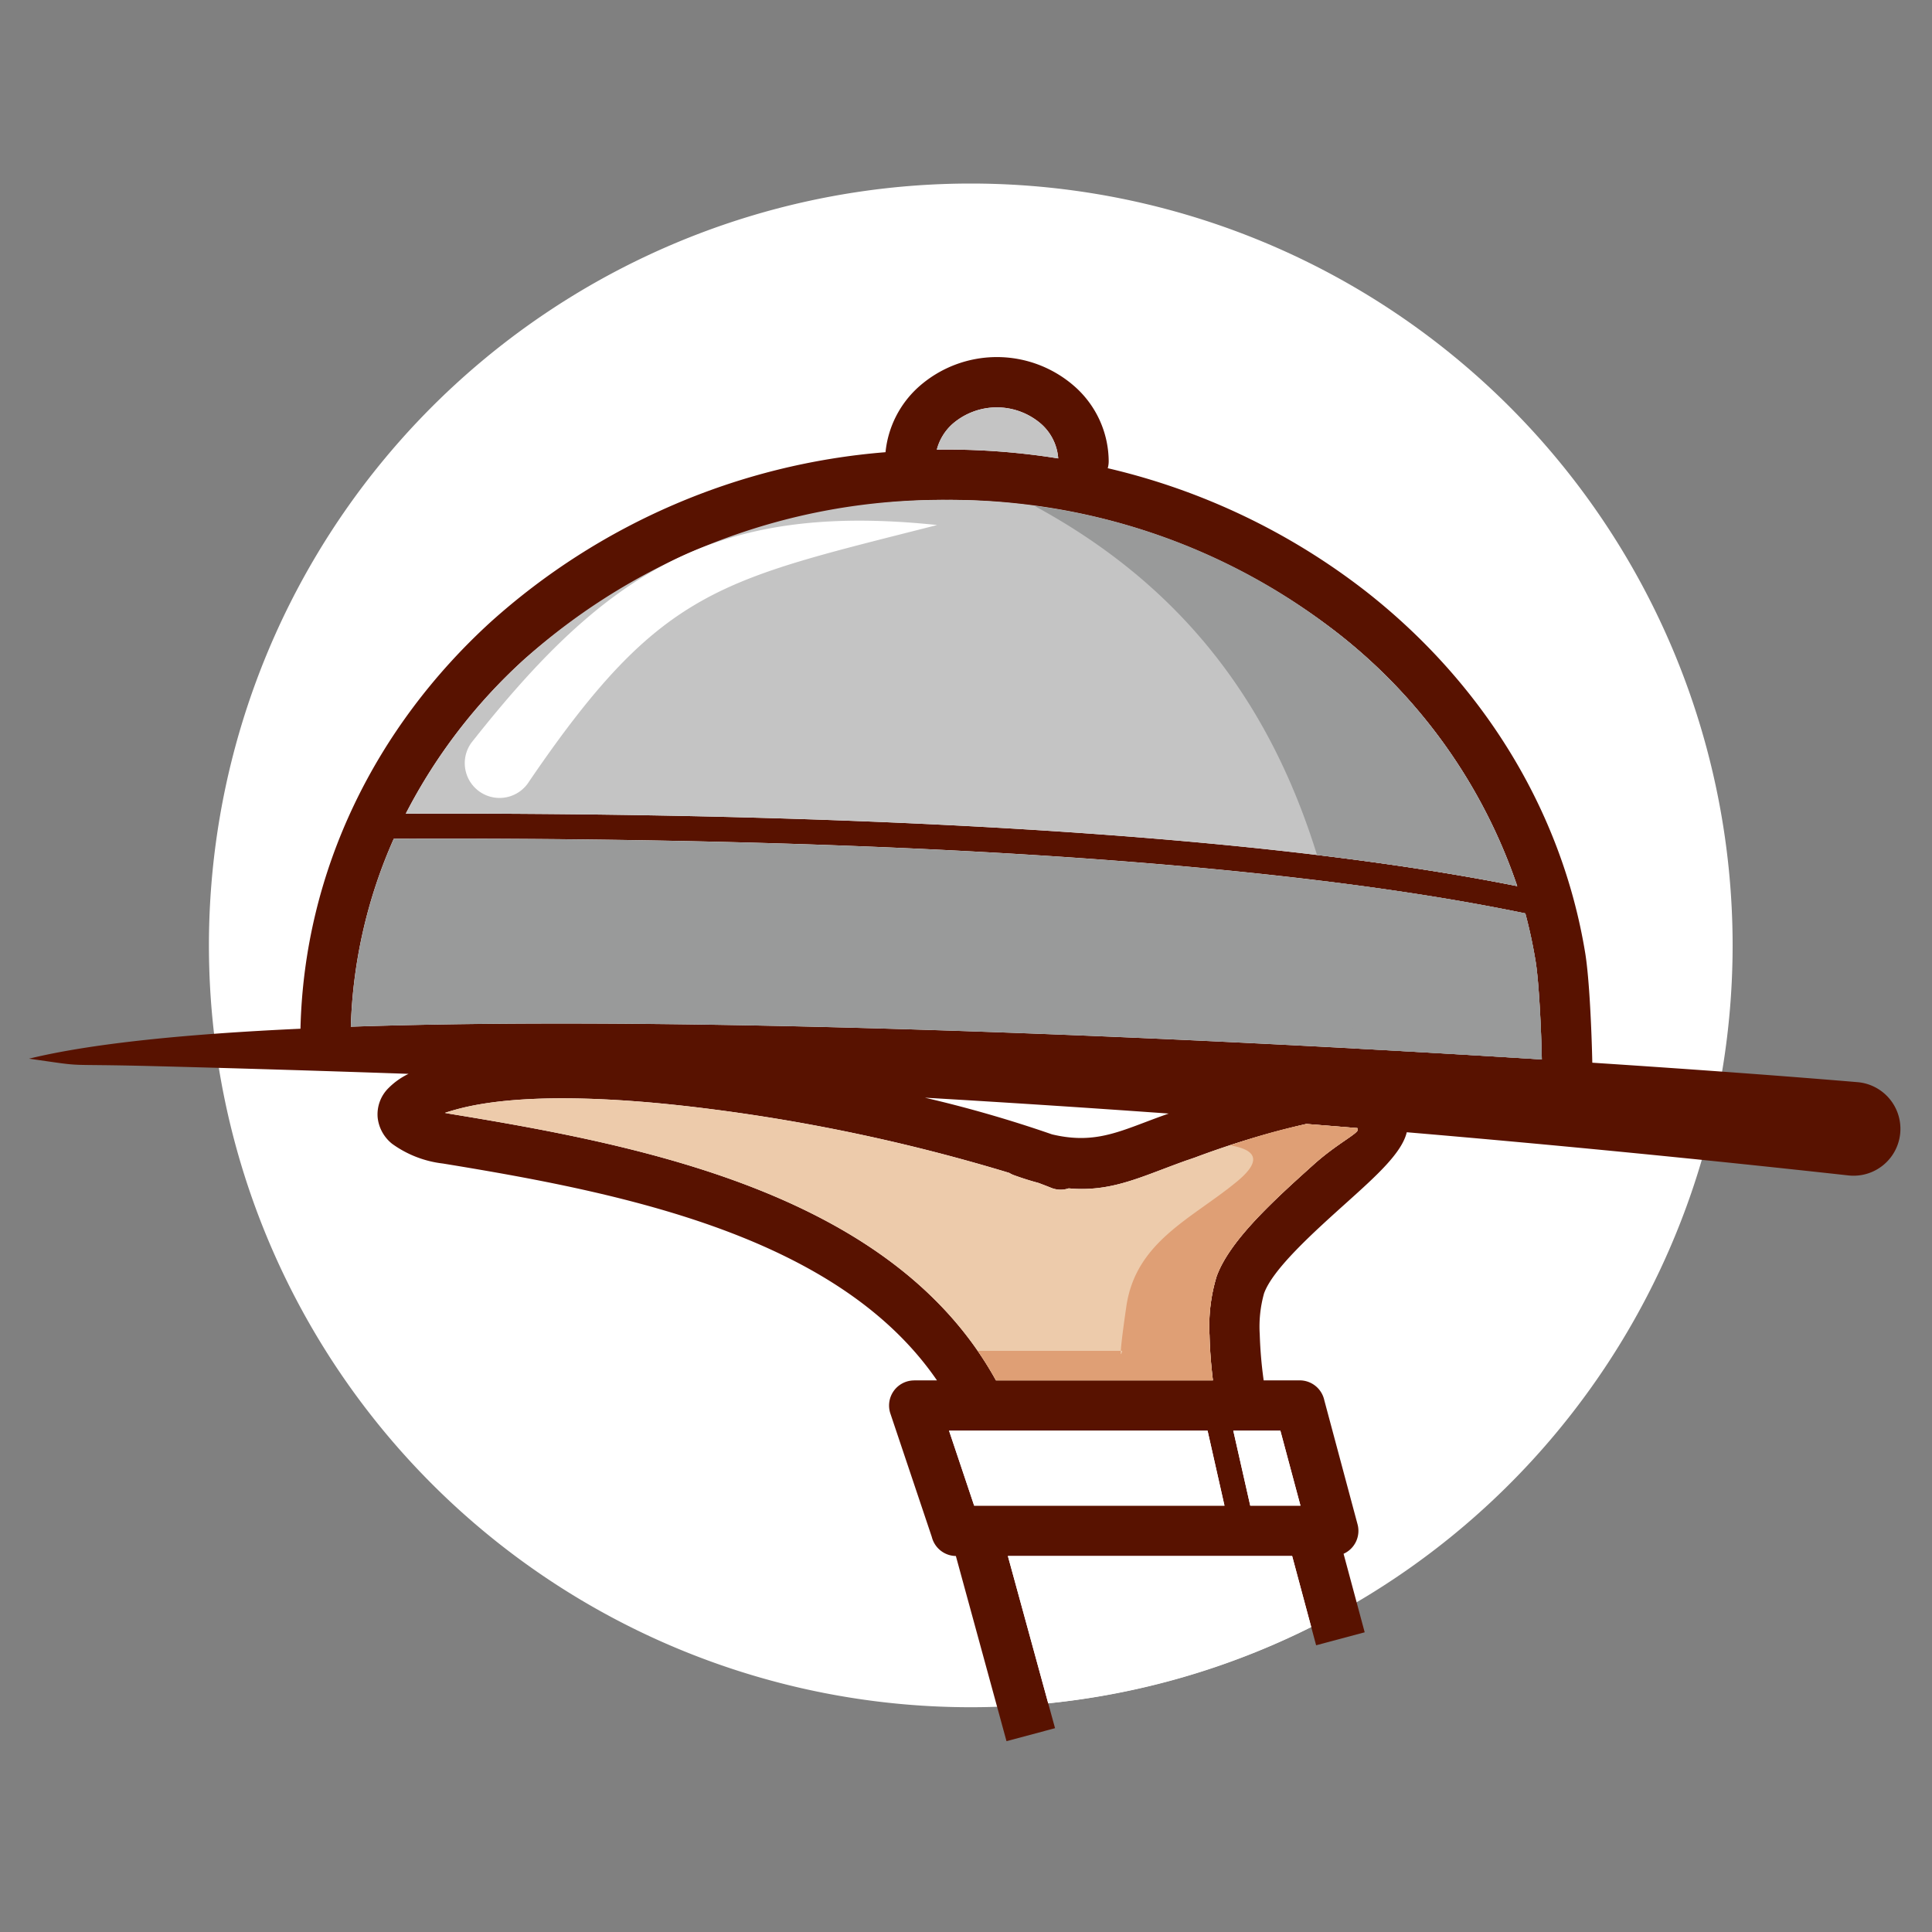 <svg xmlns="http://www.w3.org/2000/svg" xmlns:xlink="http://www.w3.org/1999/xlink" width="200" height="200" viewBox="0 0 200 200">
  <rect x="0" y="0" width="200" height="200" fill="#808080" stroke="none"/>
  <defs>
    <clipPath id="clip-Artboard_1">
      <rect width="200" height="200"/>
    </clipPath>
  </defs>
  <g id="Artboard_1" data-name="Artboard 1" clip-path="url(#clip-Artboard_1)">
    <rect width="200" height="200" fill="rgba(255,255,255,0)"/>
    <g id="Group_12" data-name="Group 12" transform="translate(-289.207 -27.574)">
      <path id="Path_52" data-name="Path 52" d="M386.3,46.574a78.866,78.866,0,1,0,78.866,78.867A78.866,78.866,0,0,0,386.3,46.574Z" transform="translate(3.401 0)" fill="#fff" fill-rule="evenodd"/>
      <g id="Group_11" data-name="Group 11" transform="translate(292.207 64.535)">
        <path id="Path_53" data-name="Path 53" d="M448.816,133.969c-.033-1.562-.1-3.433-.2-5.183-.113-2-.262-3.87-.447-5a50.5,50.5,0,0,0-1.063-4.94c-11.7-2.405-43.268-7.987-117.136-7.727a51.584,51.584,0,0,0-4.447,19.458c35.609-1.2,86.678,1.086,123.289,3.389Zm-20.524,51.167,2.187,8.133-5.027,1.344-2.483-9.243H393.541l4.883,17.825L393.4,204.54l-5.242-19.169a2.606,2.606,0,0,1-2.493-1.981l-4.288-12.773a2.6,2.6,0,0,1,2.463-3.422v-.007H386.2c-4.738-6.906-12.044-11.561-20.281-14.863-9.82-3.934-21.009-5.974-30.873-7.585a11.157,11.157,0,0,1-5.24-2.035,4.021,4.021,0,0,1-1.5-2.687,3.822,3.822,0,0,1,1.132-3.1,7.5,7.5,0,0,1,2.061-1.459q-12.882-.451-26.067-.792c-10.558-.274-6.735.142-13.22-.779,6.457-1.576,16.251-2.558,28.1-3.1.385-16.436,7.827-31.272,19.663-42.082a69.375,69.375,0,0,1,40.9-17.6,10.486,10.486,0,0,1,3.435-6.767,12.172,12.172,0,0,1,16.187,0,10.408,10.408,0,0,1,3.482,7.713,2.611,2.611,0,0,1-.1.711,69.01,69.01,0,0,1,26.806,12.813c11.907,9.355,20.183,22.486,22.624,37.383.216,1.331.388,3.39.508,5.546.115,2.047.19,4.156.224,5.8,11.063.723,20.558,1.431,27.53,2.02a4.851,4.851,0,1,1-.968,9.654c-15.56-1.715-30.751-3.2-45.768-4.475-.506,2.132-3.142,4.506-6.193,7.25-3.5,3.145-7.68,6.911-8.584,9.44a12.779,12.779,0,0,0-.443,4.229,44.216,44.216,0,0,0,.406,4.766h3.731a2.606,2.606,0,0,1,2.549,2.07l3.44,12.836a2.6,2.6,0,0,1-1.442,3.043Zm17.976-69.112c-12.7-2.529-44.477-7.69-115.055-7.5a56.464,56.464,0,0,1,12.258-15.971,66.234,66.234,0,0,1,83.99-2.887,56,56,0,0,1,18.806,26.36Zm-30.3,64.135-1.752-7.76H387.451l2.6,7.76Zm.91-7.76,1.754,7.76h5.2l-2.079-7.76Zm-24.567-5.212h22.46c-.19-1.55-.318-3.137-.351-4.664a17.7,17.7,0,0,1,.728-6.083c1.343-3.758,6.067-8.008,10.008-11.556,2.466-2.22,4.686-3.255,4.609-3.669a.935.935,0,0,0-.038-.142q-2.642-.218-5.284-.428a90.906,90.906,0,0,0-11.551,3.482l-.707.246,0,0-.009,0c-.744.258-1.7.62-2.6.96-3.414,1.293-6.1,2.309-9.738,1.978a2.594,2.594,0,0,1-1.812-.053q-.626-.253-1.337-.516c-.781-.207-1.611-.466-2.5-.788a2.559,2.559,0,0,1-.5-.242A188.542,188.542,0,0,0,362.9,139.12c-10.347-1.336-20.355-1.683-26.566.055-.4.11-.75.218-1.069.323.2.04.4.077.617.113,10.142,1.658,21.667,3.761,31.971,7.89,10.224,4.1,19.2,10.164,24.46,19.688Zm5.809-25.462c3.872.921,6.309,0,9.623-1.256.7-.264,1.432-.543,2.45-.9q-12.633-.907-25.245-1.643a129.3,129.3,0,0,1,13.171,3.8Zm.635-69.976a5.276,5.276,0,0,0-1.764-3.567,7,7,0,0,0-9.182,0,5.4,5.4,0,0,0-1.622,2.657c.33,0,.658-.007.989-.007A73.127,73.127,0,0,1,398.752,71.749Z" transform="translate(-292.207 -61.255)" fill="#581200" fill-rule="evenodd"/>
        <path id="Path_54" data-name="Path 54" d="M380.05,73.342a64.665,64.665,0,0,0-43.7,16.51,56.464,56.464,0,0,0-12.258,15.971c70.577-.188,102.354,4.973,115.054,7.5a56,56,0,0,0-18.806-26.36A65.1,65.1,0,0,0,380.05,73.342Z" transform="translate(-285.084 -58.555)" fill="#c4c4c4" fill-rule="evenodd"/>
        <path id="Path_55" data-name="Path 55" d="M441.026,109.746c-11.7-2.405-43.267-7.988-117.136-7.727a51.584,51.584,0,0,0-4.447,19.458c35.609-1.2,86.678,1.086,123.289,3.389-.033-1.562-.1-3.433-.2-5.183-.113-2-.262-3.87-.447-5A50.493,50.493,0,0,0,441.026,109.746Z" transform="translate(-286.123 -52.151)" fill="#999a9a" fill-rule="evenodd"/>
        <path id="Path_56" data-name="Path 56" d="M370.013,69.88a73.127,73.127,0,0,1,11.579.918,5.276,5.276,0,0,0-1.764-3.567,7,7,0,0,0-9.181,0,5.4,5.4,0,0,0-1.622,2.657C369.354,69.883,369.682,69.88,370.013,69.88Z" transform="translate(-275.047 -60.304)" fill="#c4c4c4" fill-rule="evenodd"/>
        <path id="Path_57" data-name="Path 57" d="M391.972,133.3a2.594,2.594,0,0,1-1.812-.053q-.626-.253-1.337-.516c-.781-.207-1.611-.466-2.5-.788a2.563,2.563,0,0,1-.5-.242,188.539,188.539,0,0,0-30.791-6.594c-10.347-1.336-20.355-1.683-26.566.055-.4.11-.75.218-1.069.323.2.04.4.077.617.113,10.142,1.658,21.667,3.761,31.971,7.89,10.224,4.1,19.2,10.164,24.46,19.688h22.46c-.19-1.55-.318-3.137-.351-4.664a17.7,17.7,0,0,1,.728-6.083c1.343-3.758,6.067-8.008,10.009-11.556,2.466-2.22,4.686-3.255,4.608-3.669a.928.928,0,0,0-.038-.142q-2.643-.218-5.284-.428a90.915,90.915,0,0,0-11.551,3.482l-.71.242-.009,0c-.744.258-1.7.62-2.6.96C398.3,132.616,395.614,133.631,391.972,133.3Z" transform="translate(-284.346 -47.243)" fill="#edcbab" fill-rule="evenodd"/>
        <path id="Path_58" data-name="Path 58" d="M396.822,152.1H370.06l2.6,7.76h25.911Z" transform="translate(-274.816 -40.96)" fill="#fff" fill-rule="evenodd"/>
        <path id="Path_59" data-name="Path 59" d="M394.111,152.1l1.754,7.76h5.2l-2.079-7.76Z" transform="translate(-269.443 -40.96)" fill="#fff" fill-rule="evenodd"/>
        <path id="Path_60" data-name="Path 60" d="M387.3,149.634h.149s-.193.776-.149,0Zm12.008-17.51c-4.689,3.861-10.48,6.205-11.442,12.961-.4,2.753-.537,4.018-.565,4.55H372.483a35.847,35.847,0,0,1,1.893,3.057h22.46c-.19-1.55-.318-3.137-.351-4.664a17.7,17.7,0,0,1,.728-6.083c1.343-3.758,6.067-8.008,10.008-11.556,2.466-2.22,4.686-3.255,4.609-3.669a.935.935,0,0,0-.038-.142q-2.642-.218-5.284-.428a64.305,64.305,0,0,0-7.869,2.217C401.12,128.791,402.109,129.819,399.308,132.124Z" transform="translate(-274.275 -46.758)" fill="#df9f75" fill-rule="evenodd"/>
        <path id="Path_61" data-name="Path 61" d="M422.619,108.942c-4.127-.849-10.723-2.092-20.778-3.335a103.949,103.949,0,0,1,3.154,17.323c6.751.367,13.242.75,19.331,1.132-.033-1.562-.1-3.433-.2-5.183-.113-2-.262-3.87-.447-5A50.5,50.5,0,0,0,422.619,108.942Z" transform="translate(-267.716 -51.347)" fill="#999a9a" fill-rule="evenodd"/>
        <path id="Path_62" data-name="Path 62" d="M406.542,109.989c9.71,1.17,16.349,2.355,20.727,3.225a56,56,0,0,0-18.806-26.36,64.323,64.323,0,0,0-31.2-13.017C392.332,81.992,401.582,93.964,406.542,109.989Z" transform="translate(-273.206 -58.444)" fill="#999a9a" fill-rule="evenodd"/>
        <path id="Path_63" data-name="Path 63" d="M329.751,98.093c13.888-17.616,25.165-24.969,48.215-22.541-22.571,5.768-28.513,6.407-42.234,26.543a3.6,3.6,0,1,1-5.981-4Z" transform="translate(-283.956 -58.162)" fill="#fff" fill-rule="evenodd"/>
      </g>
      <path id="Path_64" data-name="Path 64" d="M379.215,177.961a78.386,78.386,0,0,0,27.229-7.893l-1.977-7.36H375.038Z" transform="translate(18.503 25.943)" fill="#fff" fill-rule="evenodd"/>
    </g>
  </g>
</svg>
